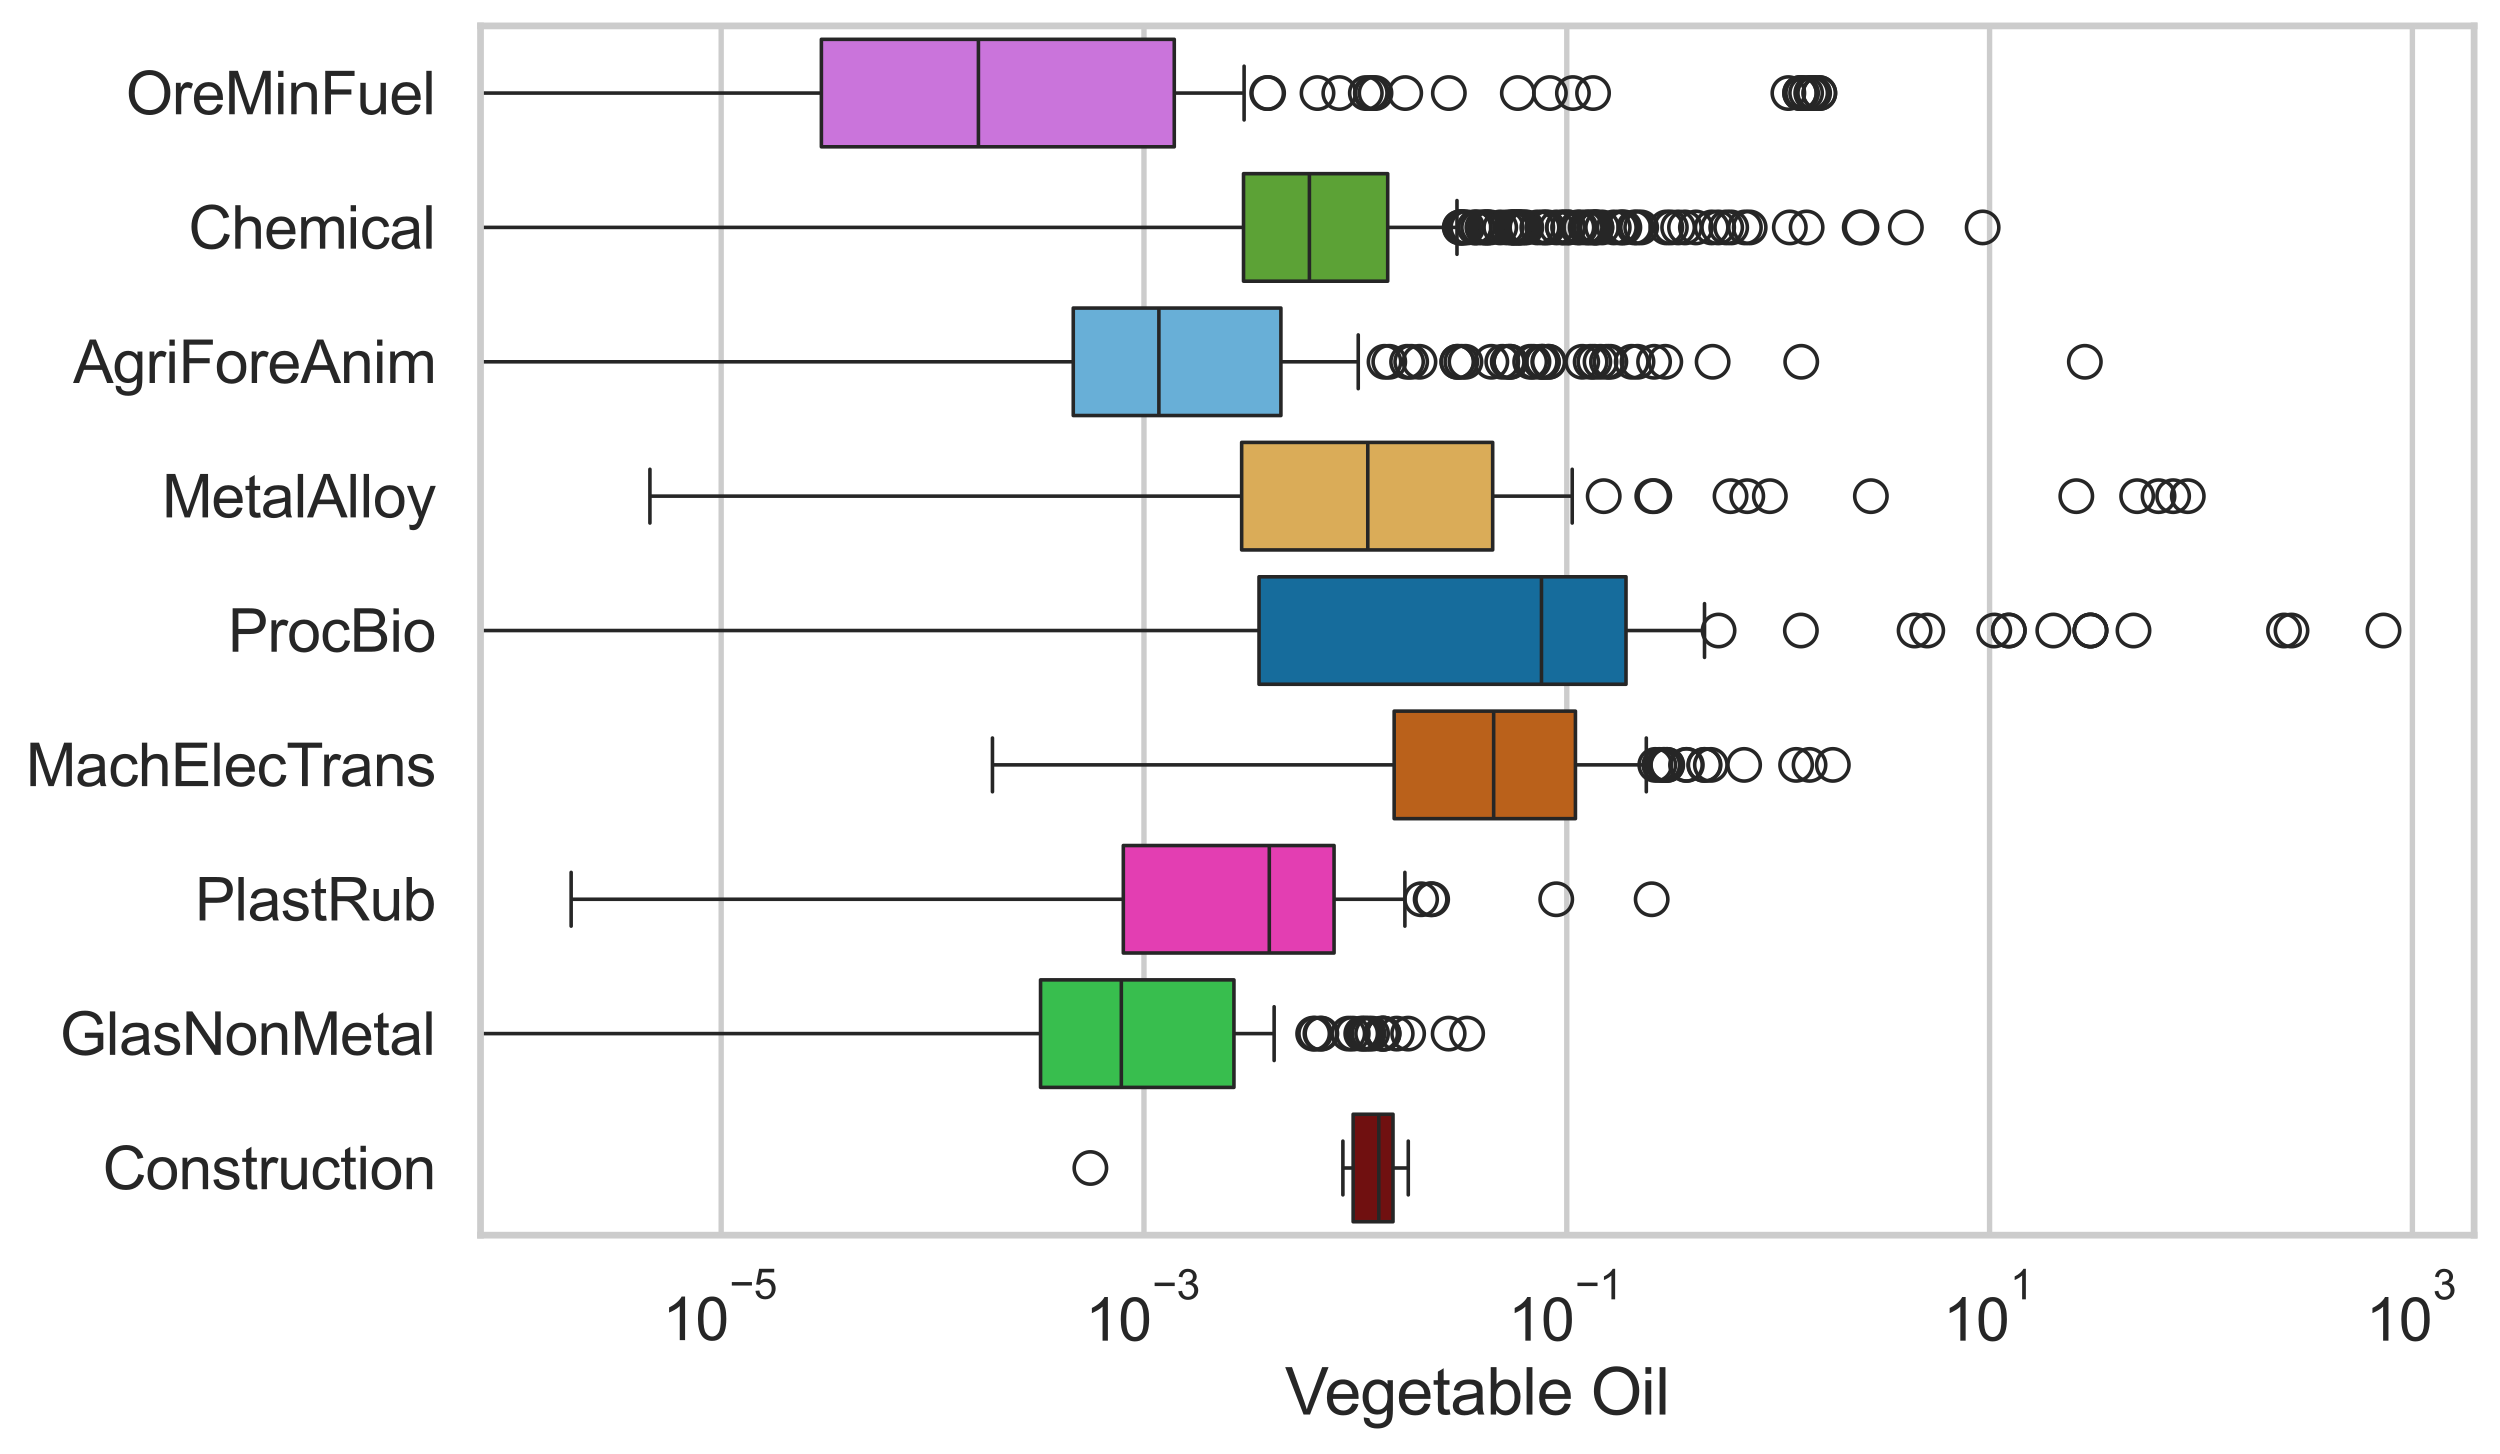 <?xml version="1.0" encoding="utf-8" standalone="no"?>
<!DOCTYPE svg PUBLIC "-//W3C//DTD SVG 1.1//EN"
  "http://www.w3.org/Graphics/SVG/1.1/DTD/svg11.dtd">
<svg xmlns:xlink="http://www.w3.org/1999/xlink" width="695.577pt" height="404.563pt" viewBox="0 0 695.577 404.563" xmlns="http://www.w3.org/2000/svg" version="1.1">
 <defs>
  <style type="text/css">*{stroke-linejoin: round; stroke-linecap: butt}</style>
 </defs>
 <g id="figure_1">
  <g id="patch_1">
   <path d="M 0 404.563 
L 695.577 404.563 
L 695.577 0 
L 0 0 
z
" style="fill: #ffffff"/>
  </g>
  <g id="axes_1">
   <g id="patch_2">
    <path d="M 133.697 343.665 
L 688.377 343.665 
L 688.377 7.2 
L 133.697 7.2 
z
" style="fill: #ffffff"/>
   </g>
   <g id="matplotlib.axis_1">
    <g id="xtick_1">
     <g id="line2d_1">
      <path d="M 200.653 343.665 
L 200.653 7.2 
" clip-path="url(#pc9a1d9c713)" style="fill: none; stroke: #cccccc; stroke-width: 1.5; stroke-linecap: round"/>
     </g>
     <g id="text_1">
      <!-- $\mathdefault{10^{-5}}$ -->
      <g style="fill: #262626" transform="translate(184.318 373.015) scale(0.165 -0.165)">
       <defs>
        <path id="ArialMT-31" d="M 2384 0 
L 1822 0 
L 1822 3584 
Q 1619 3391 1289 3197 
Q 959 3003 697 2906 
L 697 3450 
Q 1169 3672 1522 3987 
Q 1875 4303 2022 4600 
L 2384 4600 
L 2384 0 
z
" transform="scale(0.016)"/>
        <path id="ArialMT-30" d="M 266 2259 
Q 266 3072 433 3567 
Q 600 4063 929 4331 
Q 1259 4600 1759 4600 
Q 2128 4600 2406 4451 
Q 2684 4303 2865 4023 
Q 3047 3744 3150 3342 
Q 3253 2941 3253 2259 
Q 3253 1453 3087 958 
Q 2922 463 2592 192 
Q 2263 -78 1759 -78 
Q 1097 -78 719 397 
Q 266 969 266 2259 
z
M 844 2259 
Q 844 1131 1108 757 
Q 1372 384 1759 384 
Q 2147 384 2411 759 
Q 2675 1134 2675 2259 
Q 2675 3391 2411 3762 
Q 2147 4134 1753 4134 
Q 1366 4134 1134 3806 
Q 844 3388 844 2259 
z
" transform="scale(0.016)"/>
        <path id="ArialMT-2212" d="M 3381 1997 
L 356 1997 
L 356 2522 
L 3381 2522 
L 3381 1997 
z
" transform="scale(0.016)"/>
        <path id="ArialMT-35" d="M 266 1200 
L 856 1250 
Q 922 819 1161 601 
Q 1400 384 1738 384 
Q 2144 384 2425 690 
Q 2706 997 2706 1503 
Q 2706 1984 2436 2262 
Q 2166 2541 1728 2541 
Q 1456 2541 1237 2417 
Q 1019 2294 894 2097 
L 366 2166 
L 809 4519 
L 3088 4519 
L 3088 3981 
L 1259 3981 
L 1013 2750 
Q 1425 3038 1878 3038 
Q 2478 3038 2890 2622 
Q 3303 2206 3303 1553 
Q 3303 931 2941 478 
Q 2500 -78 1738 -78 
Q 1113 -78 717 272 
Q 322 622 266 1200 
z
" transform="scale(0.016)"/>
       </defs>
       <use xlink:href="#ArialMT-31" transform="translate(0 0.88)"/>
       <use xlink:href="#ArialMT-30" transform="translate(55.615 0.88)"/>
       <use xlink:href="#ArialMT-2212" transform="translate(112.973 70.573) scale(0.7)"/>
       <use xlink:href="#ArialMT-35" transform="translate(153.852 70.573) scale(0.7)"/>
      </g>
     </g>
    </g>
    <g id="xtick_2">
     <g id="line2d_2">
      <path d="M 318.29 343.665 
L 318.29 7.2 
" clip-path="url(#pc9a1d9c713)" style="fill: none; stroke: #cccccc; stroke-width: 1.5; stroke-linecap: round"/>
     </g>
     <g id="text_2">
      <!-- $\mathdefault{10^{-3}}$ -->
      <g style="fill: #262626" transform="translate(301.955 373.18) scale(0.165 -0.165)">
       <defs>
        <path id="ArialMT-33" d="M 269 1209 
L 831 1284 
Q 928 806 1161 595 
Q 1394 384 1728 384 
Q 2125 384 2398 659 
Q 2672 934 2672 1341 
Q 2672 1728 2419 1979 
Q 2166 2231 1775 2231 
Q 1616 2231 1378 2169 
L 1441 2663 
Q 1497 2656 1531 2656 
Q 1891 2656 2178 2843 
Q 2466 3031 2466 3422 
Q 2466 3731 2256 3934 
Q 2047 4138 1716 4138 
Q 1388 4138 1169 3931 
Q 950 3725 888 3313 
L 325 3413 
Q 428 3978 793 4289 
Q 1159 4600 1703 4600 
Q 2078 4600 2393 4439 
Q 2709 4278 2876 4000 
Q 3044 3722 3044 3409 
Q 3044 3113 2884 2869 
Q 2725 2625 2413 2481 
Q 2819 2388 3044 2092 
Q 3269 1797 3269 1353 
Q 3269 753 2831 336 
Q 2394 -81 1725 -81 
Q 1122 -81 723 278 
Q 325 638 269 1209 
z
" transform="scale(0.016)"/>
       </defs>
       <use xlink:href="#ArialMT-31" transform="translate(0 0.994)"/>
       <use xlink:href="#ArialMT-30" transform="translate(55.615 0.994)"/>
       <use xlink:href="#ArialMT-2212" transform="translate(112.973 70.688) scale(0.7)"/>
       <use xlink:href="#ArialMT-33" transform="translate(153.852 70.688) scale(0.7)"/>
      </g>
     </g>
    </g>
    <g id="xtick_3">
     <g id="line2d_3">
      <path d="M 435.927 343.665 
L 435.927 7.2 
" clip-path="url(#pc9a1d9c713)" style="fill: none; stroke: #cccccc; stroke-width: 1.5; stroke-linecap: round"/>
     </g>
     <g id="text_3">
      <!-- $\mathdefault{10^{-1}}$ -->
      <g style="fill: #262626" transform="translate(419.592 373.18) scale(0.165 -0.165)">
       <use xlink:href="#ArialMT-31" transform="translate(0 0.994)"/>
       <use xlink:href="#ArialMT-30" transform="translate(55.615 0.994)"/>
       <use xlink:href="#ArialMT-2212" transform="translate(112.973 70.688) scale(0.7)"/>
       <use xlink:href="#ArialMT-31" transform="translate(153.852 70.688) scale(0.7)"/>
      </g>
     </g>
    </g>
    <g id="xtick_4">
     <g id="line2d_4">
      <path d="M 553.563 343.665 
L 553.563 7.2 
" clip-path="url(#pc9a1d9c713)" style="fill: none; stroke: #cccccc; stroke-width: 1.5; stroke-linecap: round"/>
     </g>
     <g id="text_4">
      <!-- $\mathdefault{10^{1}}$ -->
      <g style="fill: #262626" transform="translate(540.611 373.18) scale(0.165 -0.165)">
       <use xlink:href="#ArialMT-31" transform="translate(0 0.994)"/>
       <use xlink:href="#ArialMT-30" transform="translate(55.615 0.994)"/>
       <use xlink:href="#ArialMT-31" transform="translate(112.973 70.688) scale(0.7)"/>
      </g>
     </g>
    </g>
    <g id="xtick_5">
     <g id="line2d_5">
      <path d="M 671.2 343.665 
L 671.2 7.2 
" clip-path="url(#pc9a1d9c713)" style="fill: none; stroke: #cccccc; stroke-width: 1.5; stroke-linecap: round"/>
     </g>
     <g id="text_5">
      <!-- $\mathdefault{10^{3}}$ -->
      <g style="fill: #262626" transform="translate(658.248 373.18) scale(0.165 -0.165)">
       <use xlink:href="#ArialMT-31" transform="translate(0 0.994)"/>
       <use xlink:href="#ArialMT-30" transform="translate(55.615 0.994)"/>
       <use xlink:href="#ArialMT-33" transform="translate(112.973 70.688) scale(0.7)"/>
      </g>
     </g>
    </g>
    <g id="text_6">
     <!-- Vegetable Oil -->
     <g style="fill: #262626" transform="translate(357.5 393.574) scale(0.18 -0.18)">
      <defs>
       <path id="ArialMT-56" d="M 1803 0 
L 28 4581 
L 684 4581 
L 1875 1253 
Q 2019 853 2116 503 
Q 2222 878 2363 1253 
L 3600 4581 
L 4219 4581 
L 2425 0 
L 1803 0 
z
" transform="scale(0.016)"/>
       <path id="ArialMT-65" d="M 2694 1069 
L 3275 997 
Q 3138 488 2766 206 
Q 2394 -75 1816 -75 
Q 1088 -75 661 373 
Q 234 822 234 1631 
Q 234 2469 665 2931 
Q 1097 3394 1784 3394 
Q 2450 3394 2872 2941 
Q 3294 2488 3294 1666 
Q 3294 1616 3291 1516 
L 816 1516 
Q 847 969 1125 678 
Q 1403 388 1819 388 
Q 2128 388 2347 550 
Q 2566 713 2694 1069 
z
M 847 1978 
L 2700 1978 
Q 2663 2397 2488 2606 
Q 2219 2931 1791 2931 
Q 1403 2931 1139 2672 
Q 875 2413 847 1978 
z
" transform="scale(0.016)"/>
       <path id="ArialMT-67" d="M 319 -275 
L 866 -356 
Q 900 -609 1056 -725 
Q 1266 -881 1628 -881 
Q 2019 -881 2231 -725 
Q 2444 -569 2519 -288 
Q 2563 -116 2559 434 
Q 2191 0 1641 0 
Q 956 0 581 494 
Q 206 988 206 1678 
Q 206 2153 378 2554 
Q 550 2956 876 3175 
Q 1203 3394 1644 3394 
Q 2231 3394 2613 2919 
L 2613 3319 
L 3131 3319 
L 3131 450 
Q 3131 -325 2973 -648 
Q 2816 -972 2473 -1159 
Q 2131 -1347 1631 -1347 
Q 1038 -1347 672 -1080 
Q 306 -813 319 -275 
z
M 784 1719 
Q 784 1066 1043 766 
Q 1303 466 1694 466 
Q 2081 466 2343 764 
Q 2606 1063 2606 1700 
Q 2606 2309 2336 2618 
Q 2066 2928 1684 2928 
Q 1309 2928 1046 2623 
Q 784 2319 784 1719 
z
" transform="scale(0.016)"/>
       <path id="ArialMT-74" d="M 1650 503 
L 1731 6 
Q 1494 -44 1306 -44 
Q 1000 -44 831 53 
Q 663 150 594 308 
Q 525 466 525 972 
L 525 2881 
L 113 2881 
L 113 3319 
L 525 3319 
L 525 4141 
L 1084 4478 
L 1084 3319 
L 1650 3319 
L 1650 2881 
L 1084 2881 
L 1084 941 
Q 1084 700 1114 631 
Q 1144 563 1211 522 
Q 1278 481 1403 481 
Q 1497 481 1650 503 
z
" transform="scale(0.016)"/>
       <path id="ArialMT-61" d="M 2588 409 
Q 2275 144 1986 34 
Q 1697 -75 1366 -75 
Q 819 -75 525 192 
Q 231 459 231 875 
Q 231 1119 342 1320 
Q 453 1522 633 1644 
Q 813 1766 1038 1828 
Q 1203 1872 1538 1913 
Q 2219 1994 2541 2106 
Q 2544 2222 2544 2253 
Q 2544 2597 2384 2738 
Q 2169 2928 1744 2928 
Q 1347 2928 1158 2789 
Q 969 2650 878 2297 
L 328 2372 
Q 403 2725 575 2942 
Q 747 3159 1072 3276 
Q 1397 3394 1825 3394 
Q 2250 3394 2515 3294 
Q 2781 3194 2906 3042 
Q 3031 2891 3081 2659 
Q 3109 2516 3109 2141 
L 3109 1391 
Q 3109 606 3145 398 
Q 3181 191 3288 0 
L 2700 0 
Q 2613 175 2588 409 
z
M 2541 1666 
Q 2234 1541 1622 1453 
Q 1275 1403 1131 1340 
Q 988 1278 909 1158 
Q 831 1038 831 891 
Q 831 666 1001 516 
Q 1172 366 1500 366 
Q 1825 366 2078 508 
Q 2331 650 2450 897 
Q 2541 1088 2541 1459 
L 2541 1666 
z
" transform="scale(0.016)"/>
       <path id="ArialMT-62" d="M 941 0 
L 419 0 
L 419 4581 
L 981 4581 
L 981 2947 
Q 1338 3394 1891 3394 
Q 2197 3394 2470 3270 
Q 2744 3147 2920 2923 
Q 3097 2700 3197 2384 
Q 3297 2069 3297 1709 
Q 3297 856 2875 390 
Q 2453 -75 1863 -75 
Q 1275 -75 941 416 
L 941 0 
z
M 934 1684 
Q 934 1088 1097 822 
Q 1363 388 1816 388 
Q 2184 388 2453 708 
Q 2722 1028 2722 1663 
Q 2722 2313 2464 2622 
Q 2206 2931 1841 2931 
Q 1472 2931 1203 2611 
Q 934 2291 934 1684 
z
" transform="scale(0.016)"/>
       <path id="ArialMT-6c" d="M 409 0 
L 409 4581 
L 972 4581 
L 972 0 
L 409 0 
z
" transform="scale(0.016)"/>
       <path id="ArialMT-20" transform="scale(0.016)"/>
       <path id="ArialMT-4f" d="M 309 2231 
Q 309 3372 921 4017 
Q 1534 4663 2503 4663 
Q 3138 4663 3647 4359 
Q 4156 4056 4423 3514 
Q 4691 2972 4691 2284 
Q 4691 1588 4409 1038 
Q 4128 488 3612 205 
Q 3097 -78 2500 -78 
Q 1853 -78 1343 234 
Q 834 547 571 1087 
Q 309 1628 309 2231 
z
M 934 2222 
Q 934 1394 1379 917 
Q 1825 441 2497 441 
Q 3181 441 3623 922 
Q 4066 1403 4066 2288 
Q 4066 2847 3877 3264 
Q 3688 3681 3323 3911 
Q 2959 4141 2506 4141 
Q 1863 4141 1398 3698 
Q 934 3256 934 2222 
z
" transform="scale(0.016)"/>
       <path id="ArialMT-69" d="M 425 3934 
L 425 4581 
L 988 4581 
L 988 3934 
L 425 3934 
z
M 425 0 
L 425 3319 
L 988 3319 
L 988 0 
L 425 0 
z
" transform="scale(0.016)"/>
      </defs>
      <use xlink:href="#ArialMT-56"/>
      <use xlink:href="#ArialMT-65" transform="translate(61.199 0)"/>
      <use xlink:href="#ArialMT-67" transform="translate(116.814 0)"/>
      <use xlink:href="#ArialMT-65" transform="translate(172.43 0)"/>
      <use xlink:href="#ArialMT-74" transform="translate(228.045 0)"/>
      <use xlink:href="#ArialMT-61" transform="translate(255.828 0)"/>
      <use xlink:href="#ArialMT-62" transform="translate(311.443 0)"/>
      <use xlink:href="#ArialMT-6c" transform="translate(367.059 0)"/>
      <use xlink:href="#ArialMT-65" transform="translate(389.275 0)"/>
      <use xlink:href="#ArialMT-20" transform="translate(444.891 0)"/>
      <use xlink:href="#ArialMT-4f" transform="translate(472.674 0)"/>
      <use xlink:href="#ArialMT-69" transform="translate(550.457 0)"/>
      <use xlink:href="#ArialMT-6c" transform="translate(572.674 0)"/>
     </g>
    </g>
   </g>
   <g id="matplotlib.axis_2">
    <g id="ytick_1">
     <g id="text_7">
      <!-- OreMinFuel -->
      <g style="fill: #262626" transform="translate(35.013 31.798) scale(0.165 -0.165)">
       <defs>
        <path id="ArialMT-72" d="M 416 0 
L 416 3319 
L 922 3319 
L 922 2816 
Q 1116 3169 1280 3281 
Q 1444 3394 1641 3394 
Q 1925 3394 2219 3213 
L 2025 2691 
Q 1819 2813 1613 2813 
Q 1428 2813 1281 2702 
Q 1134 2591 1072 2394 
Q 978 2094 978 1738 
L 978 0 
L 416 0 
z
" transform="scale(0.016)"/>
        <path id="ArialMT-4d" d="M 475 0 
L 475 4581 
L 1388 4581 
L 2472 1338 
Q 2622 884 2691 659 
Q 2769 909 2934 1394 
L 4031 4581 
L 4847 4581 
L 4847 0 
L 4263 0 
L 4263 3834 
L 2931 0 
L 2384 0 
L 1059 3900 
L 1059 0 
L 475 0 
z
" transform="scale(0.016)"/>
        <path id="ArialMT-6e" d="M 422 0 
L 422 3319 
L 928 3319 
L 928 2847 
Q 1294 3394 1984 3394 
Q 2284 3394 2536 3286 
Q 2788 3178 2913 3003 
Q 3038 2828 3088 2588 
Q 3119 2431 3119 2041 
L 3119 0 
L 2556 0 
L 2556 2019 
Q 2556 2363 2490 2533 
Q 2425 2703 2258 2804 
Q 2091 2906 1866 2906 
Q 1506 2906 1245 2678 
Q 984 2450 984 1813 
L 984 0 
L 422 0 
z
" transform="scale(0.016)"/>
        <path id="ArialMT-46" d="M 525 0 
L 525 4581 
L 3616 4581 
L 3616 4041 
L 1131 4041 
L 1131 2622 
L 3281 2622 
L 3281 2081 
L 1131 2081 
L 1131 0 
L 525 0 
z
" transform="scale(0.016)"/>
        <path id="ArialMT-75" d="M 2597 0 
L 2597 488 
Q 2209 -75 1544 -75 
Q 1250 -75 995 37 
Q 741 150 617 320 
Q 494 491 444 738 
Q 409 903 409 1263 
L 409 3319 
L 972 3319 
L 972 1478 
Q 972 1038 1006 884 
Q 1059 663 1231 536 
Q 1403 409 1656 409 
Q 1909 409 2131 539 
Q 2353 669 2445 892 
Q 2538 1116 2538 1541 
L 2538 3319 
L 3100 3319 
L 3100 0 
L 2597 0 
z
" transform="scale(0.016)"/>
       </defs>
       <use xlink:href="#ArialMT-4f"/>
       <use xlink:href="#ArialMT-72" transform="translate(77.783 0)"/>
       <use xlink:href="#ArialMT-65" transform="translate(111.084 0)"/>
       <use xlink:href="#ArialMT-4d" transform="translate(166.699 0)"/>
       <use xlink:href="#ArialMT-69" transform="translate(250 0)"/>
       <use xlink:href="#ArialMT-6e" transform="translate(272.217 0)"/>
       <use xlink:href="#ArialMT-46" transform="translate(327.832 0)"/>
       <use xlink:href="#ArialMT-75" transform="translate(388.916 0)"/>
       <use xlink:href="#ArialMT-65" transform="translate(444.531 0)"/>
       <use xlink:href="#ArialMT-6c" transform="translate(500.146 0)"/>
      </g>
     </g>
    </g>
    <g id="ytick_2">
     <g id="text_8">
      <!-- Chemical -->
      <g style="fill: #262626" transform="translate(52.428 69.183) scale(0.165 -0.165)">
       <defs>
        <path id="ArialMT-43" d="M 3763 1606 
L 4369 1453 
Q 4178 706 3683 314 
Q 3188 -78 2472 -78 
Q 1731 -78 1267 223 
Q 803 525 561 1097 
Q 319 1669 319 2325 
Q 319 3041 592 3573 
Q 866 4106 1370 4382 
Q 1875 4659 2481 4659 
Q 3169 4659 3637 4309 
Q 4106 3959 4291 3325 
L 3694 3184 
Q 3534 3684 3231 3912 
Q 2928 4141 2469 4141 
Q 1941 4141 1586 3887 
Q 1231 3634 1087 3207 
Q 944 2781 944 2328 
Q 944 1744 1114 1308 
Q 1284 872 1643 656 
Q 2003 441 2422 441 
Q 2931 441 3284 734 
Q 3638 1028 3763 1606 
z
" transform="scale(0.016)"/>
        <path id="ArialMT-68" d="M 422 0 
L 422 4581 
L 984 4581 
L 984 2938 
Q 1378 3394 1978 3394 
Q 2347 3394 2619 3248 
Q 2891 3103 3008 2847 
Q 3125 2591 3125 2103 
L 3125 0 
L 2563 0 
L 2563 2103 
Q 2563 2525 2380 2717 
Q 2197 2909 1863 2909 
Q 1613 2909 1392 2779 
Q 1172 2650 1078 2428 
Q 984 2206 984 1816 
L 984 0 
L 422 0 
z
" transform="scale(0.016)"/>
        <path id="ArialMT-6d" d="M 422 0 
L 422 3319 
L 925 3319 
L 925 2853 
Q 1081 3097 1340 3245 
Q 1600 3394 1931 3394 
Q 2300 3394 2536 3241 
Q 2772 3088 2869 2813 
Q 3263 3394 3894 3394 
Q 4388 3394 4653 3120 
Q 4919 2847 4919 2278 
L 4919 0 
L 4359 0 
L 4359 2091 
Q 4359 2428 4304 2576 
Q 4250 2725 4106 2815 
Q 3963 2906 3769 2906 
Q 3419 2906 3187 2673 
Q 2956 2441 2956 1928 
L 2956 0 
L 2394 0 
L 2394 2156 
Q 2394 2531 2256 2718 
Q 2119 2906 1806 2906 
Q 1569 2906 1367 2781 
Q 1166 2656 1075 2415 
Q 984 2175 984 1722 
L 984 0 
L 422 0 
z
" transform="scale(0.016)"/>
        <path id="ArialMT-63" d="M 2588 1216 
L 3141 1144 
Q 3050 572 2676 248 
Q 2303 -75 1759 -75 
Q 1078 -75 664 370 
Q 250 816 250 1647 
Q 250 2184 428 2587 
Q 606 2991 970 3192 
Q 1334 3394 1763 3394 
Q 2303 3394 2647 3120 
Q 2991 2847 3088 2344 
L 2541 2259 
Q 2463 2594 2264 2762 
Q 2066 2931 1784 2931 
Q 1359 2931 1093 2626 
Q 828 2322 828 1663 
Q 828 994 1084 691 
Q 1341 388 1753 388 
Q 2084 388 2306 591 
Q 2528 794 2588 1216 
z
" transform="scale(0.016)"/>
       </defs>
       <use xlink:href="#ArialMT-43"/>
       <use xlink:href="#ArialMT-68" transform="translate(72.217 0)"/>
       <use xlink:href="#ArialMT-65" transform="translate(127.832 0)"/>
       <use xlink:href="#ArialMT-6d" transform="translate(183.447 0)"/>
       <use xlink:href="#ArialMT-69" transform="translate(266.748 0)"/>
       <use xlink:href="#ArialMT-63" transform="translate(288.965 0)"/>
       <use xlink:href="#ArialMT-61" transform="translate(338.965 0)"/>
       <use xlink:href="#ArialMT-6c" transform="translate(394.58 0)"/>
      </g>
     </g>
    </g>
    <g id="ytick_3">
     <g id="text_9">
      <!-- AgriForeAnim -->
      <g style="fill: #262626" transform="translate(20.341 106.568) scale(0.165 -0.165)">
       <defs>
        <path id="ArialMT-41" d="M -9 0 
L 1750 4581 
L 2403 4581 
L 4278 0 
L 3588 0 
L 3053 1388 
L 1138 1388 
L 634 0 
L -9 0 
z
M 1313 1881 
L 2866 1881 
L 2388 3150 
Q 2169 3728 2063 4100 
Q 1975 3659 1816 3225 
L 1313 1881 
z
" transform="scale(0.016)"/>
        <path id="ArialMT-6f" d="M 213 1659 
Q 213 2581 725 3025 
Q 1153 3394 1769 3394 
Q 2453 3394 2887 2945 
Q 3322 2497 3322 1706 
Q 3322 1066 3130 698 
Q 2938 331 2570 128 
Q 2203 -75 1769 -75 
Q 1072 -75 642 372 
Q 213 819 213 1659 
z
M 791 1659 
Q 791 1022 1069 705 
Q 1347 388 1769 388 
Q 2188 388 2466 706 
Q 2744 1025 2744 1678 
Q 2744 2294 2464 2611 
Q 2184 2928 1769 2928 
Q 1347 2928 1069 2612 
Q 791 2297 791 1659 
z
" transform="scale(0.016)"/>
       </defs>
       <use xlink:href="#ArialMT-41"/>
       <use xlink:href="#ArialMT-67" transform="translate(66.699 0)"/>
       <use xlink:href="#ArialMT-72" transform="translate(122.314 0)"/>
       <use xlink:href="#ArialMT-69" transform="translate(155.615 0)"/>
       <use xlink:href="#ArialMT-46" transform="translate(177.832 0)"/>
       <use xlink:href="#ArialMT-6f" transform="translate(238.916 0)"/>
       <use xlink:href="#ArialMT-72" transform="translate(294.531 0)"/>
       <use xlink:href="#ArialMT-65" transform="translate(327.832 0)"/>
       <use xlink:href="#ArialMT-41" transform="translate(383.447 0)"/>
       <use xlink:href="#ArialMT-6e" transform="translate(450.146 0)"/>
       <use xlink:href="#ArialMT-69" transform="translate(505.762 0)"/>
       <use xlink:href="#ArialMT-6d" transform="translate(527.979 0)"/>
      </g>
     </g>
    </g>
    <g id="ytick_4">
     <g id="text_10">
      <!-- MetalAlloy -->
      <g style="fill: #262626" transform="translate(45.088 143.953) scale(0.165 -0.165)">
       <defs>
        <path id="ArialMT-79" d="M 397 -1278 
L 334 -750 
Q 519 -800 656 -800 
Q 844 -800 956 -737 
Q 1069 -675 1141 -563 
Q 1194 -478 1313 -144 
Q 1328 -97 1363 -6 
L 103 3319 
L 709 3319 
L 1400 1397 
Q 1534 1031 1641 628 
Q 1738 1016 1872 1384 
L 2581 3319 
L 3144 3319 
L 1881 -56 
Q 1678 -603 1566 -809 
Q 1416 -1088 1222 -1217 
Q 1028 -1347 759 -1347 
Q 597 -1347 397 -1278 
z
" transform="scale(0.016)"/>
       </defs>
       <use xlink:href="#ArialMT-4d"/>
       <use xlink:href="#ArialMT-65" transform="translate(83.301 0)"/>
       <use xlink:href="#ArialMT-74" transform="translate(138.916 0)"/>
       <use xlink:href="#ArialMT-61" transform="translate(166.699 0)"/>
       <use xlink:href="#ArialMT-6c" transform="translate(222.314 0)"/>
       <use xlink:href="#ArialMT-41" transform="translate(244.531 0)"/>
       <use xlink:href="#ArialMT-6c" transform="translate(311.23 0)"/>
       <use xlink:href="#ArialMT-6c" transform="translate(333.447 0)"/>
       <use xlink:href="#ArialMT-6f" transform="translate(355.664 0)"/>
       <use xlink:href="#ArialMT-79" transform="translate(411.279 0)"/>
      </g>
     </g>
    </g>
    <g id="ytick_5">
     <g id="text_11">
      <!-- ProcBio -->
      <g style="fill: #262626" transform="translate(63.424 181.337) scale(0.165 -0.165)">
       <defs>
        <path id="ArialMT-50" d="M 494 0 
L 494 4581 
L 2222 4581 
Q 2678 4581 2919 4538 
Q 3256 4481 3484 4323 
Q 3713 4166 3852 3881 
Q 3991 3597 3991 3256 
Q 3991 2672 3619 2267 
Q 3247 1863 2275 1863 
L 1100 1863 
L 1100 0 
L 494 0 
z
M 1100 2403 
L 2284 2403 
Q 2872 2403 3119 2622 
Q 3366 2841 3366 3238 
Q 3366 3525 3220 3729 
Q 3075 3934 2838 4000 
Q 2684 4041 2272 4041 
L 1100 4041 
L 1100 2403 
z
" transform="scale(0.016)"/>
        <path id="ArialMT-42" d="M 469 0 
L 469 4581 
L 2188 4581 
Q 2713 4581 3030 4442 
Q 3347 4303 3526 4014 
Q 3706 3725 3706 3409 
Q 3706 3116 3547 2856 
Q 3388 2597 3066 2438 
Q 3481 2316 3704 2022 
Q 3928 1728 3928 1328 
Q 3928 1006 3792 729 
Q 3656 453 3456 303 
Q 3256 153 2954 76 
Q 2653 0 2216 0 
L 469 0 
z
M 1075 2656 
L 2066 2656 
Q 2469 2656 2644 2709 
Q 2875 2778 2992 2937 
Q 3109 3097 3109 3338 
Q 3109 3566 3000 3739 
Q 2891 3913 2687 3977 
Q 2484 4041 1991 4041 
L 1075 4041 
L 1075 2656 
z
M 1075 541 
L 2216 541 
Q 2509 541 2628 563 
Q 2838 600 2978 687 
Q 3119 775 3209 942 
Q 3300 1109 3300 1328 
Q 3300 1584 3169 1773 
Q 3038 1963 2805 2039 
Q 2572 2116 2134 2116 
L 1075 2116 
L 1075 541 
z
" transform="scale(0.016)"/>
       </defs>
       <use xlink:href="#ArialMT-50"/>
       <use xlink:href="#ArialMT-72" transform="translate(66.699 0)"/>
       <use xlink:href="#ArialMT-6f" transform="translate(100 0)"/>
       <use xlink:href="#ArialMT-63" transform="translate(155.615 0)"/>
       <use xlink:href="#ArialMT-42" transform="translate(205.615 0)"/>
       <use xlink:href="#ArialMT-69" transform="translate(272.314 0)"/>
       <use xlink:href="#ArialMT-6f" transform="translate(294.531 0)"/>
      </g>
     </g>
    </g>
    <g id="ytick_6">
     <g id="text_12">
      <!-- MachElecTrans -->
      <g style="fill: #262626" transform="translate(7.2 218.722) scale(0.165 -0.165)">
       <defs>
        <path id="ArialMT-45" d="M 506 0 
L 506 4581 
L 3819 4581 
L 3819 4041 
L 1113 4041 
L 1113 2638 
L 3647 2638 
L 3647 2100 
L 1113 2100 
L 1113 541 
L 3925 541 
L 3925 0 
L 506 0 
z
" transform="scale(0.016)"/>
        <path id="ArialMT-54" d="M 1659 0 
L 1659 4041 
L 150 4041 
L 150 4581 
L 3781 4581 
L 3781 4041 
L 2266 4041 
L 2266 0 
L 1659 0 
z
" transform="scale(0.016)"/>
        <path id="ArialMT-73" d="M 197 991 
L 753 1078 
Q 800 744 1014 566 
Q 1228 388 1613 388 
Q 2000 388 2187 545 
Q 2375 703 2375 916 
Q 2375 1106 2209 1216 
Q 2094 1291 1634 1406 
Q 1016 1563 777 1677 
Q 538 1791 414 1992 
Q 291 2194 291 2438 
Q 291 2659 392 2848 
Q 494 3038 669 3163 
Q 800 3259 1026 3326 
Q 1253 3394 1513 3394 
Q 1903 3394 2198 3281 
Q 2494 3169 2634 2976 
Q 2775 2784 2828 2463 
L 2278 2388 
Q 2241 2644 2061 2787 
Q 1881 2931 1553 2931 
Q 1166 2931 1000 2803 
Q 834 2675 834 2503 
Q 834 2394 903 2306 
Q 972 2216 1119 2156 
Q 1203 2125 1616 2013 
Q 2213 1853 2448 1751 
Q 2684 1650 2818 1456 
Q 2953 1263 2953 975 
Q 2953 694 2789 445 
Q 2625 197 2315 61 
Q 2006 -75 1616 -75 
Q 969 -75 630 194 
Q 291 463 197 991 
z
" transform="scale(0.016)"/>
       </defs>
       <use xlink:href="#ArialMT-4d"/>
       <use xlink:href="#ArialMT-61" transform="translate(83.301 0)"/>
       <use xlink:href="#ArialMT-63" transform="translate(138.916 0)"/>
       <use xlink:href="#ArialMT-68" transform="translate(188.916 0)"/>
       <use xlink:href="#ArialMT-45" transform="translate(244.531 0)"/>
       <use xlink:href="#ArialMT-6c" transform="translate(311.23 0)"/>
       <use xlink:href="#ArialMT-65" transform="translate(333.447 0)"/>
       <use xlink:href="#ArialMT-63" transform="translate(389.062 0)"/>
       <use xlink:href="#ArialMT-54" transform="translate(439.062 0)"/>
       <use xlink:href="#ArialMT-72" transform="translate(496.396 0)"/>
       <use xlink:href="#ArialMT-61" transform="translate(529.697 0)"/>
       <use xlink:href="#ArialMT-6e" transform="translate(585.312 0)"/>
       <use xlink:href="#ArialMT-73" transform="translate(640.928 0)"/>
      </g>
     </g>
    </g>
    <g id="ytick_7">
     <g id="text_13">
      <!-- PlastRub -->
      <g style="fill: #262626" transform="translate(54.248 256.107) scale(0.165 -0.165)">
       <defs>
        <path id="ArialMT-52" d="M 503 0 
L 503 4581 
L 2534 4581 
Q 3147 4581 3465 4457 
Q 3784 4334 3975 4021 
Q 4166 3709 4166 3331 
Q 4166 2844 3850 2509 
Q 3534 2175 2875 2084 
Q 3116 1969 3241 1856 
Q 3506 1613 3744 1247 
L 4541 0 
L 3778 0 
L 3172 953 
Q 2906 1366 2734 1584 
Q 2563 1803 2427 1890 
Q 2291 1978 2150 2013 
Q 2047 2034 1813 2034 
L 1109 2034 
L 1109 0 
L 503 0 
z
M 1109 2559 
L 2413 2559 
Q 2828 2559 3062 2645 
Q 3297 2731 3419 2920 
Q 3541 3109 3541 3331 
Q 3541 3656 3305 3865 
Q 3069 4075 2559 4075 
L 1109 4075 
L 1109 2559 
z
" transform="scale(0.016)"/>
       </defs>
       <use xlink:href="#ArialMT-50"/>
       <use xlink:href="#ArialMT-6c" transform="translate(66.699 0)"/>
       <use xlink:href="#ArialMT-61" transform="translate(88.916 0)"/>
       <use xlink:href="#ArialMT-73" transform="translate(144.531 0)"/>
       <use xlink:href="#ArialMT-74" transform="translate(194.531 0)"/>
       <use xlink:href="#ArialMT-52" transform="translate(222.314 0)"/>
       <use xlink:href="#ArialMT-75" transform="translate(294.531 0)"/>
       <use xlink:href="#ArialMT-62" transform="translate(350.146 0)"/>
      </g>
     </g>
    </g>
    <g id="ytick_8">
     <g id="text_14">
      <!-- GlasNonMetal -->
      <g style="fill: #262626" transform="translate(16.659 293.492) scale(0.165 -0.165)">
       <defs>
        <path id="ArialMT-47" d="M 2638 1797 
L 2638 2334 
L 4578 2338 
L 4578 638 
Q 4131 281 3656 101 
Q 3181 -78 2681 -78 
Q 2006 -78 1454 211 
Q 903 500 622 1047 
Q 341 1594 341 2269 
Q 341 2938 620 3517 
Q 900 4097 1425 4378 
Q 1950 4659 2634 4659 
Q 3131 4659 3532 4498 
Q 3934 4338 4162 4050 
Q 4391 3763 4509 3300 
L 3963 3150 
Q 3859 3500 3706 3700 
Q 3553 3900 3268 4020 
Q 2984 4141 2638 4141 
Q 2222 4141 1919 4014 
Q 1616 3888 1430 3681 
Q 1244 3475 1141 3228 
Q 966 2803 966 2306 
Q 966 1694 1177 1281 
Q 1388 869 1791 669 
Q 2194 469 2647 469 
Q 3041 469 3416 620 
Q 3791 772 3984 944 
L 3984 1797 
L 2638 1797 
z
" transform="scale(0.016)"/>
        <path id="ArialMT-4e" d="M 488 0 
L 488 4581 
L 1109 4581 
L 3516 984 
L 3516 4581 
L 4097 4581 
L 4097 0 
L 3475 0 
L 1069 3600 
L 1069 0 
L 488 0 
z
" transform="scale(0.016)"/>
       </defs>
       <use xlink:href="#ArialMT-47"/>
       <use xlink:href="#ArialMT-6c" transform="translate(77.783 0)"/>
       <use xlink:href="#ArialMT-61" transform="translate(100 0)"/>
       <use xlink:href="#ArialMT-73" transform="translate(155.615 0)"/>
       <use xlink:href="#ArialMT-4e" transform="translate(205.615 0)"/>
       <use xlink:href="#ArialMT-6f" transform="translate(277.832 0)"/>
       <use xlink:href="#ArialMT-6e" transform="translate(333.447 0)"/>
       <use xlink:href="#ArialMT-4d" transform="translate(389.062 0)"/>
       <use xlink:href="#ArialMT-65" transform="translate(472.363 0)"/>
       <use xlink:href="#ArialMT-74" transform="translate(527.979 0)"/>
       <use xlink:href="#ArialMT-61" transform="translate(555.762 0)"/>
       <use xlink:href="#ArialMT-6c" transform="translate(611.377 0)"/>
      </g>
     </g>
    </g>
    <g id="ytick_9">
     <g id="text_15">
      <!-- Construction -->
      <g style="fill: #262626" transform="translate(28.575 330.877) scale(0.165 -0.165)">
       <use xlink:href="#ArialMT-43"/>
       <use xlink:href="#ArialMT-6f" transform="translate(72.217 0)"/>
       <use xlink:href="#ArialMT-6e" transform="translate(127.832 0)"/>
       <use xlink:href="#ArialMT-73" transform="translate(183.447 0)"/>
       <use xlink:href="#ArialMT-74" transform="translate(233.447 0)"/>
       <use xlink:href="#ArialMT-72" transform="translate(261.23 0)"/>
       <use xlink:href="#ArialMT-75" transform="translate(294.531 0)"/>
       <use xlink:href="#ArialMT-63" transform="translate(350.146 0)"/>
       <use xlink:href="#ArialMT-74" transform="translate(400.146 0)"/>
       <use xlink:href="#ArialMT-69" transform="translate(427.93 0)"/>
       <use xlink:href="#ArialMT-6f" transform="translate(450.146 0)"/>
       <use xlink:href="#ArialMT-6e" transform="translate(505.762 0)"/>
      </g>
     </g>
    </g>
   </g>
   <g id="patch_3">
    <path d="M 228.534 10.938 
L 228.534 40.846 
L 326.718 40.846 
L 326.718 10.938 
L 228.534 10.938 
z
" clip-path="url(#pc9a1d9c713)" style="fill: #ca74db; stroke: #262626; stroke-linejoin: miter"/>
   </g>
   <g id="line2d_6">
    <path d="M 228.534 25.892 
L -1 25.892 
" clip-path="url(#pc9a1d9c713)" style="fill: none; stroke: #262626"/>
   </g>
   <g id="line2d_7">
    <path d="M 326.718 25.892 
L 346.148 25.892 
" clip-path="url(#pc9a1d9c713)" style="fill: none; stroke: #262626"/>
   </g>
   <g id="line2d_8">
    <path clip-path="url(#pc9a1d9c713)" style="fill: none; stroke: #262626; stroke-linecap: round"/>
   </g>
   <g id="line2d_9">
    <path d="M 346.148 18.415 
L 346.148 33.369 
" clip-path="url(#pc9a1d9c713)" style="fill: none; stroke: #262626; stroke-linecap: round"/>
   </g>
   <g id="line2d_10">
    <defs>
     <path id="md1055166d7" d="M 0 4.5 
C 1.193 4.5 2.338 4.026 3.182 3.182 
C 4.026 2.338 4.5 1.193 4.5 0 
C 4.5 -1.193 4.026 -2.338 3.182 -3.182 
C 2.338 -4.026 1.193 -4.5 0 -4.5 
C -1.193 -4.5 -2.338 -4.026 -3.182 -3.182 
C -4.026 -2.338 -4.5 -1.193 -4.5 0 
C -4.5 1.193 -4.026 2.338 -3.182 3.182 
C -2.338 4.026 -1.193 4.5 0 4.5 
z
" style="stroke: #262626"/>
    </defs>
    <g clip-path="url(#pc9a1d9c713)">
     <use xlink:href="#md1055166d7" x="500.85" y="25.892" style="fill-opacity: 0; stroke: #262626"/>
     <use xlink:href="#md1055166d7" x="502.516" y="25.892" style="fill-opacity: 0; stroke: #262626"/>
     <use xlink:href="#md1055166d7" x="504.192" y="25.892" style="fill-opacity: 0; stroke: #262626"/>
     <use xlink:href="#md1055166d7" x="390.973" y="25.892" style="fill-opacity: 0; stroke: #262626"/>
     <use xlink:href="#md1055166d7" x="403.113" y="25.892" style="fill-opacity: 0; stroke: #262626"/>
     <use xlink:href="#md1055166d7" x="497.579" y="25.892" style="fill-opacity: 0; stroke: #262626"/>
     <use xlink:href="#md1055166d7" x="352.83" y="25.892" style="fill-opacity: 0; stroke: #262626"/>
     <use xlink:href="#md1055166d7" x="381.402" y="25.892" style="fill-opacity: 0; stroke: #262626"/>
     <use xlink:href="#md1055166d7" x="504.187" y="25.892" style="fill-opacity: 0; stroke: #262626"/>
     <use xlink:href="#md1055166d7" x="382.705" y="25.892" style="fill-opacity: 0; stroke: #262626"/>
     <use xlink:href="#md1055166d7" x="422.307" y="25.892" style="fill-opacity: 0; stroke: #262626"/>
     <use xlink:href="#md1055166d7" x="431.232" y="25.892" style="fill-opacity: 0; stroke: #262626"/>
     <use xlink:href="#md1055166d7" x="503.934" y="25.892" style="fill-opacity: 0; stroke: #262626"/>
     <use xlink:href="#md1055166d7" x="506.204" y="25.892" style="fill-opacity: 0; stroke: #262626"/>
     <use xlink:href="#md1055166d7" x="352.573" y="25.892" style="fill-opacity: 0; stroke: #262626"/>
     <use xlink:href="#md1055166d7" x="506.198" y="25.892" style="fill-opacity: 0; stroke: #262626"/>
     <use xlink:href="#md1055166d7" x="372.632" y="25.892" style="fill-opacity: 0; stroke: #262626"/>
     <use xlink:href="#md1055166d7" x="381.686" y="25.892" style="fill-opacity: 0; stroke: #262626"/>
     <use xlink:href="#md1055166d7" x="380.016" y="25.892" style="fill-opacity: 0; stroke: #262626"/>
     <use xlink:href="#md1055166d7" x="504.169" y="25.892" style="fill-opacity: 0; stroke: #262626"/>
     <use xlink:href="#md1055166d7" x="366.576" y="25.892" style="fill-opacity: 0; stroke: #262626"/>
     <use xlink:href="#md1055166d7" x="443.235" y="25.892" style="fill-opacity: 0; stroke: #262626"/>
     <use xlink:href="#md1055166d7" x="501.408" y="25.892" style="fill-opacity: 0; stroke: #262626"/>
     <use xlink:href="#md1055166d7" x="437.628" y="25.892" style="fill-opacity: 0; stroke: #262626"/>
     <use xlink:href="#md1055166d7" x="504.749" y="25.892" style="fill-opacity: 0; stroke: #262626"/>
     <use xlink:href="#md1055166d7" x="500.831" y="25.892" style="fill-opacity: 0; stroke: #262626"/>
    </g>
   </g>
   <g id="patch_4">
    <path d="M 345.987 48.323 
L 345.987 78.231 
L 386.102 78.231 
L 386.102 48.323 
L 345.987 48.323 
z
" clip-path="url(#pc9a1d9c713)" style="fill: #5ca236; stroke: #262626; stroke-linejoin: miter"/>
   </g>
   <g id="line2d_11">
    <path d="M 345.987 63.277 
L -1 63.277 
" clip-path="url(#pc9a1d9c713)" style="fill: none; stroke: #262626"/>
   </g>
   <g id="line2d_12">
    <path d="M 386.102 63.277 
L 405.376 63.277 
" clip-path="url(#pc9a1d9c713)" style="fill: none; stroke: #262626"/>
   </g>
   <g id="line2d_13">
    <path clip-path="url(#pc9a1d9c713)" style="fill: none; stroke: #262626; stroke-linecap: round"/>
   </g>
   <g id="line2d_14">
    <path d="M 405.376 55.8 
L 405.376 70.754 
" clip-path="url(#pc9a1d9c713)" style="fill: none; stroke: #262626; stroke-linecap: round"/>
   </g>
   <g id="line2d_15">
    <g clip-path="url(#pc9a1d9c713)">
     <use xlink:href="#md1055166d7" x="517.92" y="63.277" style="fill-opacity: 0; stroke: #262626"/>
     <use xlink:href="#md1055166d7" x="421.037" y="63.277" style="fill-opacity: 0; stroke: #262626"/>
     <use xlink:href="#md1055166d7" x="485.495" y="63.277" style="fill-opacity: 0; stroke: #262626"/>
     <use xlink:href="#md1055166d7" x="441.93" y="63.277" style="fill-opacity: 0; stroke: #262626"/>
     <use xlink:href="#md1055166d7" x="480.283" y="63.277" style="fill-opacity: 0; stroke: #262626"/>
     <use xlink:href="#md1055166d7" x="421.265" y="63.277" style="fill-opacity: 0; stroke: #262626"/>
     <use xlink:href="#md1055166d7" x="413.259" y="63.277" style="fill-opacity: 0; stroke: #262626"/>
     <use xlink:href="#md1055166d7" x="436.399" y="63.277" style="fill-opacity: 0; stroke: #262626"/>
     <use xlink:href="#md1055166d7" x="422.586" y="63.277" style="fill-opacity: 0; stroke: #262626"/>
     <use xlink:href="#md1055166d7" x="455.466" y="63.277" style="fill-opacity: 0; stroke: #262626"/>
     <use xlink:href="#md1055166d7" x="497.983" y="63.277" style="fill-opacity: 0; stroke: #262626"/>
     <use xlink:href="#md1055166d7" x="471.847" y="63.277" style="fill-opacity: 0; stroke: #262626"/>
     <use xlink:href="#md1055166d7" x="417.411" y="63.277" style="fill-opacity: 0; stroke: #262626"/>
     <use xlink:href="#md1055166d7" x="422.1" y="63.277" style="fill-opacity: 0; stroke: #262626"/>
     <use xlink:href="#md1055166d7" x="517.437" y="63.277" style="fill-opacity: 0; stroke: #262626"/>
     <use xlink:href="#md1055166d7" x="424.683" y="63.277" style="fill-opacity: 0; stroke: #262626"/>
     <use xlink:href="#md1055166d7" x="427.727" y="63.277" style="fill-opacity: 0; stroke: #262626"/>
     <use xlink:href="#md1055166d7" x="441.19" y="63.277" style="fill-opacity: 0; stroke: #262626"/>
     <use xlink:href="#md1055166d7" x="478.05" y="63.277" style="fill-opacity: 0; stroke: #262626"/>
     <use xlink:href="#md1055166d7" x="407.231" y="63.277" style="fill-opacity: 0; stroke: #262626"/>
     <use xlink:href="#md1055166d7" x="451.951" y="63.277" style="fill-opacity: 0; stroke: #262626"/>
     <use xlink:href="#md1055166d7" x="419.23" y="63.277" style="fill-opacity: 0; stroke: #262626"/>
     <use xlink:href="#md1055166d7" x="420.471" y="63.277" style="fill-opacity: 0; stroke: #262626"/>
     <use xlink:href="#md1055166d7" x="410.366" y="63.277" style="fill-opacity: 0; stroke: #262626"/>
     <use xlink:href="#md1055166d7" x="551.634" y="63.277" style="fill-opacity: 0; stroke: #262626"/>
     <use xlink:href="#md1055166d7" x="406.14" y="63.277" style="fill-opacity: 0; stroke: #262626"/>
     <use xlink:href="#md1055166d7" x="444.19" y="63.277" style="fill-opacity: 0; stroke: #262626"/>
     <use xlink:href="#md1055166d7" x="438.898" y="63.277" style="fill-opacity: 0; stroke: #262626"/>
     <use xlink:href="#md1055166d7" x="466.909" y="63.277" style="fill-opacity: 0; stroke: #262626"/>
     <use xlink:href="#md1055166d7" x="434.848" y="63.277" style="fill-opacity: 0; stroke: #262626"/>
     <use xlink:href="#md1055166d7" x="463.635" y="63.277" style="fill-opacity: 0; stroke: #262626"/>
     <use xlink:href="#md1055166d7" x="420.55" y="63.277" style="fill-opacity: 0; stroke: #262626"/>
     <use xlink:href="#md1055166d7" x="422.557" y="63.277" style="fill-opacity: 0; stroke: #262626"/>
     <use xlink:href="#md1055166d7" x="424.116" y="63.277" style="fill-opacity: 0; stroke: #262626"/>
     <use xlink:href="#md1055166d7" x="468.811" y="63.277" style="fill-opacity: 0; stroke: #262626"/>
     <use xlink:href="#md1055166d7" x="450.706" y="63.277" style="fill-opacity: 0; stroke: #262626"/>
     <use xlink:href="#md1055166d7" x="406.623" y="63.277" style="fill-opacity: 0; stroke: #262626"/>
     <use xlink:href="#md1055166d7" x="423.393" y="63.277" style="fill-opacity: 0; stroke: #262626"/>
     <use xlink:href="#md1055166d7" x="436.315" y="63.277" style="fill-opacity: 0; stroke: #262626"/>
     <use xlink:href="#md1055166d7" x="422.945" y="63.277" style="fill-opacity: 0; stroke: #262626"/>
     <use xlink:href="#md1055166d7" x="413.982" y="63.277" style="fill-opacity: 0; stroke: #262626"/>
     <use xlink:href="#md1055166d7" x="439.658" y="63.277" style="fill-opacity: 0; stroke: #262626"/>
     <use xlink:href="#md1055166d7" x="410.28" y="63.277" style="fill-opacity: 0; stroke: #262626"/>
     <use xlink:href="#md1055166d7" x="464.892" y="63.277" style="fill-opacity: 0; stroke: #262626"/>
     <use xlink:href="#md1055166d7" x="429.898" y="63.277" style="fill-opacity: 0; stroke: #262626"/>
     <use xlink:href="#md1055166d7" x="486.818" y="63.277" style="fill-opacity: 0; stroke: #262626"/>
     <use xlink:href="#md1055166d7" x="429.2" y="63.277" style="fill-opacity: 0; stroke: #262626"/>
     <use xlink:href="#md1055166d7" x="444.142" y="63.277" style="fill-opacity: 0; stroke: #262626"/>
     <use xlink:href="#md1055166d7" x="408.23" y="63.277" style="fill-opacity: 0; stroke: #262626"/>
     <use xlink:href="#md1055166d7" x="454.714" y="63.277" style="fill-opacity: 0; stroke: #262626"/>
     <use xlink:href="#md1055166d7" x="433.06" y="63.277" style="fill-opacity: 0; stroke: #262626"/>
     <use xlink:href="#md1055166d7" x="445.743" y="63.277" style="fill-opacity: 0; stroke: #262626"/>
     <use xlink:href="#md1055166d7" x="442.632" y="63.277" style="fill-opacity: 0; stroke: #262626"/>
     <use xlink:href="#md1055166d7" x="530.272" y="63.277" style="fill-opacity: 0; stroke: #262626"/>
     <use xlink:href="#md1055166d7" x="406.62" y="63.277" style="fill-opacity: 0; stroke: #262626"/>
     <use xlink:href="#md1055166d7" x="434.871" y="63.277" style="fill-opacity: 0; stroke: #262626"/>
     <use xlink:href="#md1055166d7" x="421.353" y="63.277" style="fill-opacity: 0; stroke: #262626"/>
     <use xlink:href="#md1055166d7" x="502.659" y="63.277" style="fill-opacity: 0; stroke: #262626"/>
     <use xlink:href="#md1055166d7" x="443.496" y="63.277" style="fill-opacity: 0; stroke: #262626"/>
     <use xlink:href="#md1055166d7" x="406.536" y="63.277" style="fill-opacity: 0; stroke: #262626"/>
     <use xlink:href="#md1055166d7" x="430.653" y="63.277" style="fill-opacity: 0; stroke: #262626"/>
     <use xlink:href="#md1055166d7" x="476.23" y="63.277" style="fill-opacity: 0; stroke: #262626"/>
     <use xlink:href="#md1055166d7" x="456.626" y="63.277" style="fill-opacity: 0; stroke: #262626"/>
     <use xlink:href="#md1055166d7" x="413.95" y="63.277" style="fill-opacity: 0; stroke: #262626"/>
     <use xlink:href="#md1055166d7" x="421.273" y="63.277" style="fill-opacity: 0; stroke: #262626"/>
     <use xlink:href="#md1055166d7" x="406.253" y="63.277" style="fill-opacity: 0; stroke: #262626"/>
     <use xlink:href="#md1055166d7" x="481.674" y="63.277" style="fill-opacity: 0; stroke: #262626"/>
     <use xlink:href="#md1055166d7" x="413.254" y="63.277" style="fill-opacity: 0; stroke: #262626"/>
     <use xlink:href="#md1055166d7" x="412.423" y="63.277" style="fill-opacity: 0; stroke: #262626"/>
     <use xlink:href="#md1055166d7" x="407.387" y="63.277" style="fill-opacity: 0; stroke: #262626"/>
     <use xlink:href="#md1055166d7" x="451.338" y="63.277" style="fill-opacity: 0; stroke: #262626"/>
     <use xlink:href="#md1055166d7" x="448.998" y="63.277" style="fill-opacity: 0; stroke: #262626"/>
     <use xlink:href="#md1055166d7" x="414.672" y="63.277" style="fill-opacity: 0; stroke: #262626"/>
     <use xlink:href="#md1055166d7" x="443.818" y="63.277" style="fill-opacity: 0; stroke: #262626"/>
     <use xlink:href="#md1055166d7" x="422.482" y="63.277" style="fill-opacity: 0; stroke: #262626"/>
     <use xlink:href="#md1055166d7" x="411.248" y="63.277" style="fill-opacity: 0; stroke: #262626"/>
    </g>
   </g>
   <g id="patch_5">
    <path d="M 298.615 85.708 
L 298.615 115.616 
L 356.386 115.616 
L 356.386 85.708 
L 298.615 85.708 
z
" clip-path="url(#pc9a1d9c713)" style="fill: #68afd7; stroke: #262626; stroke-linejoin: miter"/>
   </g>
   <g id="line2d_16">
    <path d="M 298.615 100.662 
L -1 100.662 
" clip-path="url(#pc9a1d9c713)" style="fill: none; stroke: #262626"/>
   </g>
   <g id="line2d_17">
    <path d="M 356.386 100.662 
L 377.904 100.662 
" clip-path="url(#pc9a1d9c713)" style="fill: none; stroke: #262626"/>
   </g>
   <g id="line2d_18">
    <path clip-path="url(#pc9a1d9c713)" style="fill: none; stroke: #262626; stroke-linecap: round"/>
   </g>
   <g id="line2d_19">
    <path d="M 377.904 93.185 
L 377.904 108.139 
" clip-path="url(#pc9a1d9c713)" style="fill: none; stroke: #262626; stroke-linecap: round"/>
   </g>
   <g id="line2d_20">
    <g clip-path="url(#pc9a1d9c713)">
     <use xlink:href="#md1055166d7" x="429.27" y="100.662" style="fill-opacity: 0; stroke: #262626"/>
     <use xlink:href="#md1055166d7" x="405.495" y="100.662" style="fill-opacity: 0; stroke: #262626"/>
     <use xlink:href="#md1055166d7" x="414.935" y="100.662" style="fill-opacity: 0; stroke: #262626"/>
     <use xlink:href="#md1055166d7" x="476.503" y="100.662" style="fill-opacity: 0; stroke: #262626"/>
     <use xlink:href="#md1055166d7" x="430.772" y="100.662" style="fill-opacity: 0; stroke: #262626"/>
     <use xlink:href="#md1055166d7" x="391.495" y="100.662" style="fill-opacity: 0; stroke: #262626"/>
     <use xlink:href="#md1055166d7" x="394.945" y="100.662" style="fill-opacity: 0; stroke: #262626"/>
     <use xlink:href="#md1055166d7" x="425.742" y="100.662" style="fill-opacity: 0; stroke: #262626"/>
     <use xlink:href="#md1055166d7" x="419.497" y="100.662" style="fill-opacity: 0; stroke: #262626"/>
     <use xlink:href="#md1055166d7" x="385.216" y="100.662" style="fill-opacity: 0; stroke: #262626"/>
     <use xlink:href="#md1055166d7" x="501.156" y="100.662" style="fill-opacity: 0; stroke: #262626"/>
     <use xlink:href="#md1055166d7" x="392.634" y="100.662" style="fill-opacity: 0; stroke: #262626"/>
     <use xlink:href="#md1055166d7" x="430.943" y="100.662" style="fill-opacity: 0; stroke: #262626"/>
     <use xlink:href="#md1055166d7" x="407.733" y="100.662" style="fill-opacity: 0; stroke: #262626"/>
     <use xlink:href="#md1055166d7" x="405.454" y="100.662" style="fill-opacity: 0; stroke: #262626"/>
     <use xlink:href="#md1055166d7" x="447.102" y="100.662" style="fill-opacity: 0; stroke: #262626"/>
     <use xlink:href="#md1055166d7" x="429.258" y="100.662" style="fill-opacity: 0; stroke: #262626"/>
     <use xlink:href="#md1055166d7" x="420.195" y="100.662" style="fill-opacity: 0; stroke: #262626"/>
     <use xlink:href="#md1055166d7" x="420.208" y="100.662" style="fill-opacity: 0; stroke: #262626"/>
     <use xlink:href="#md1055166d7" x="443.596" y="100.662" style="fill-opacity: 0; stroke: #262626"/>
     <use xlink:href="#md1055166d7" x="448.047" y="100.662" style="fill-opacity: 0; stroke: #262626"/>
     <use xlink:href="#md1055166d7" x="445.314" y="100.662" style="fill-opacity: 0; stroke: #262626"/>
     <use xlink:href="#md1055166d7" x="460.215" y="100.662" style="fill-opacity: 0; stroke: #262626"/>
     <use xlink:href="#md1055166d7" x="426.657" y="100.662" style="fill-opacity: 0; stroke: #262626"/>
     <use xlink:href="#md1055166d7" x="440.225" y="100.662" style="fill-opacity: 0; stroke: #262626"/>
     <use xlink:href="#md1055166d7" x="455.606" y="100.662" style="fill-opacity: 0; stroke: #262626"/>
     <use xlink:href="#md1055166d7" x="442.57" y="100.662" style="fill-opacity: 0; stroke: #262626"/>
     <use xlink:href="#md1055166d7" x="580.07" y="100.662" style="fill-opacity: 0; stroke: #262626"/>
     <use xlink:href="#md1055166d7" x="406.578" y="100.662" style="fill-opacity: 0; stroke: #262626"/>
     <use xlink:href="#md1055166d7" x="428.664" y="100.662" style="fill-opacity: 0; stroke: #262626"/>
     <use xlink:href="#md1055166d7" x="453.988" y="100.662" style="fill-opacity: 0; stroke: #262626"/>
     <use xlink:href="#md1055166d7" x="463.33" y="100.662" style="fill-opacity: 0; stroke: #262626"/>
     <use xlink:href="#md1055166d7" x="386.54" y="100.662" style="fill-opacity: 0; stroke: #262626"/>
     <use xlink:href="#md1055166d7" x="417.977" y="100.662" style="fill-opacity: 0; stroke: #262626"/>
    </g>
   </g>
   <g id="patch_6">
    <path d="M 345.466 123.093 
L 345.466 153.001 
L 415.31 153.001 
L 415.31 123.093 
L 345.466 123.093 
z
" clip-path="url(#pc9a1d9c713)" style="fill: #daac58; stroke: #262626; stroke-linejoin: miter"/>
   </g>
   <g id="line2d_21">
    <path d="M 345.466 138.047 
L 180.827 138.047 
" clip-path="url(#pc9a1d9c713)" style="fill: none; stroke: #262626"/>
   </g>
   <g id="line2d_22">
    <path d="M 415.31 138.047 
L 437.439 138.047 
" clip-path="url(#pc9a1d9c713)" style="fill: none; stroke: #262626"/>
   </g>
   <g id="line2d_23">
    <path d="M 180.827 130.57 
L 180.827 145.524 
" clip-path="url(#pc9a1d9c713)" style="fill: none; stroke: #262626; stroke-linecap: round"/>
   </g>
   <g id="line2d_24">
    <path d="M 437.439 130.57 
L 437.439 145.524 
" clip-path="url(#pc9a1d9c713)" style="fill: none; stroke: #262626; stroke-linecap: round"/>
   </g>
   <g id="line2d_25">
    <g clip-path="url(#pc9a1d9c713)">
     <use xlink:href="#md1055166d7" x="577.696" y="138.047" style="fill-opacity: 0; stroke: #262626"/>
     <use xlink:href="#md1055166d7" x="460.262" y="138.047" style="fill-opacity: 0; stroke: #262626"/>
     <use xlink:href="#md1055166d7" x="481.49" y="138.047" style="fill-opacity: 0; stroke: #262626"/>
     <use xlink:href="#md1055166d7" x="608.709" y="138.047" style="fill-opacity: 0; stroke: #262626"/>
     <use xlink:href="#md1055166d7" x="486.15" y="138.047" style="fill-opacity: 0; stroke: #262626"/>
     <use xlink:href="#md1055166d7" x="594.623" y="138.047" style="fill-opacity: 0; stroke: #262626"/>
     <use xlink:href="#md1055166d7" x="604.633" y="138.047" style="fill-opacity: 0; stroke: #262626"/>
     <use xlink:href="#md1055166d7" x="459.714" y="138.047" style="fill-opacity: 0; stroke: #262626"/>
     <use xlink:href="#md1055166d7" x="520.534" y="138.047" style="fill-opacity: 0; stroke: #262626"/>
     <use xlink:href="#md1055166d7" x="600.573" y="138.047" style="fill-opacity: 0; stroke: #262626"/>
     <use xlink:href="#md1055166d7" x="492.427" y="138.047" style="fill-opacity: 0; stroke: #262626"/>
     <use xlink:href="#md1055166d7" x="446.201" y="138.047" style="fill-opacity: 0; stroke: #262626"/>
    </g>
   </g>
   <g id="patch_7">
    <path d="M 350.299 160.478 
L 350.299 190.386 
L 452.403 190.386 
L 452.403 160.478 
L 350.299 160.478 
z
" clip-path="url(#pc9a1d9c713)" style="fill: #166c9c; stroke: #262626; stroke-linejoin: miter"/>
   </g>
   <g id="line2d_26">
    <path d="M 350.299 175.432 
L -1 175.432 
" clip-path="url(#pc9a1d9c713)" style="fill: none; stroke: #262626"/>
   </g>
   <g id="line2d_27">
    <path d="M 452.403 175.432 
L 474.249 175.432 
" clip-path="url(#pc9a1d9c713)" style="fill: none; stroke: #262626"/>
   </g>
   <g id="line2d_28">
    <path clip-path="url(#pc9a1d9c713)" style="fill: none; stroke: #262626; stroke-linecap: round"/>
   </g>
   <g id="line2d_29">
    <path d="M 474.249 167.955 
L 474.249 182.909 
" clip-path="url(#pc9a1d9c713)" style="fill: none; stroke: #262626; stroke-linecap: round"/>
   </g>
   <g id="line2d_30">
    <g clip-path="url(#pc9a1d9c713)">
     <use xlink:href="#md1055166d7" x="593.604" y="175.432" style="fill-opacity: 0; stroke: #262626"/>
     <use xlink:href="#md1055166d7" x="501.059" y="175.432" style="fill-opacity: 0; stroke: #262626"/>
     <use xlink:href="#md1055166d7" x="663.164" y="175.432" style="fill-opacity: 0; stroke: #262626"/>
     <use xlink:href="#md1055166d7" x="554.87" y="175.432" style="fill-opacity: 0; stroke: #262626"/>
     <use xlink:href="#md1055166d7" x="558.919" y="175.432" style="fill-opacity: 0; stroke: #262626"/>
     <use xlink:href="#md1055166d7" x="635.483" y="175.432" style="fill-opacity: 0; stroke: #262626"/>
     <use xlink:href="#md1055166d7" x="581.632" y="175.432" style="fill-opacity: 0; stroke: #262626"/>
     <use xlink:href="#md1055166d7" x="571.293" y="175.432" style="fill-opacity: 0; stroke: #262626"/>
     <use xlink:href="#md1055166d7" x="581.632" y="175.432" style="fill-opacity: 0; stroke: #262626"/>
     <use xlink:href="#md1055166d7" x="558.917" y="175.432" style="fill-opacity: 0; stroke: #262626"/>
     <use xlink:href="#md1055166d7" x="536.216" y="175.432" style="fill-opacity: 0; stroke: #262626"/>
     <use xlink:href="#md1055166d7" x="637.568" y="175.432" style="fill-opacity: 0; stroke: #262626"/>
     <use xlink:href="#md1055166d7" x="532.701" y="175.432" style="fill-opacity: 0; stroke: #262626"/>
     <use xlink:href="#md1055166d7" x="581.631" y="175.432" style="fill-opacity: 0; stroke: #262626"/>
     <use xlink:href="#md1055166d7" x="478.157" y="175.432" style="fill-opacity: 0; stroke: #262626"/>
    </g>
   </g>
   <g id="patch_8">
    <path d="M 387.897 197.863 
L 387.897 227.771 
L 438.333 227.771 
L 438.333 197.863 
L 387.897 197.863 
z
" clip-path="url(#pc9a1d9c713)" style="fill: #ba611b; stroke: #262626; stroke-linejoin: miter"/>
   </g>
   <g id="line2d_31">
    <path d="M 387.897 212.817 
L 276.132 212.817 
" clip-path="url(#pc9a1d9c713)" style="fill: none; stroke: #262626"/>
   </g>
   <g id="line2d_32">
    <path d="M 438.333 212.817 
L 458.055 212.817 
" clip-path="url(#pc9a1d9c713)" style="fill: none; stroke: #262626"/>
   </g>
   <g id="line2d_33">
    <path d="M 276.132 205.34 
L 276.132 220.294 
" clip-path="url(#pc9a1d9c713)" style="fill: none; stroke: #262626; stroke-linecap: round"/>
   </g>
   <g id="line2d_34">
    <path d="M 458.055 205.34 
L 458.055 220.294 
" clip-path="url(#pc9a1d9c713)" style="fill: none; stroke: #262626; stroke-linecap: round"/>
   </g>
   <g id="line2d_35">
    <g clip-path="url(#pc9a1d9c713)">
     <use xlink:href="#md1055166d7" x="460.543" y="212.817" style="fill-opacity: 0; stroke: #262626"/>
     <use xlink:href="#md1055166d7" x="469.332" y="212.817" style="fill-opacity: 0; stroke: #262626"/>
     <use xlink:href="#md1055166d7" x="474.274" y="212.817" style="fill-opacity: 0; stroke: #262626"/>
     <use xlink:href="#md1055166d7" x="463.88" y="212.817" style="fill-opacity: 0; stroke: #262626"/>
     <use xlink:href="#md1055166d7" x="509.949" y="212.817" style="fill-opacity: 0; stroke: #262626"/>
     <use xlink:href="#md1055166d7" x="503.473" y="212.817" style="fill-opacity: 0; stroke: #262626"/>
     <use xlink:href="#md1055166d7" x="474.16" y="212.817" style="fill-opacity: 0; stroke: #262626"/>
     <use xlink:href="#md1055166d7" x="463.784" y="212.817" style="fill-opacity: 0; stroke: #262626"/>
     <use xlink:href="#md1055166d7" x="499.736" y="212.817" style="fill-opacity: 0; stroke: #262626"/>
     <use xlink:href="#md1055166d7" x="469.101" y="212.817" style="fill-opacity: 0; stroke: #262626"/>
     <use xlink:href="#md1055166d7" x="462.838" y="212.817" style="fill-opacity: 0; stroke: #262626"/>
     <use xlink:href="#md1055166d7" x="462.838" y="212.817" style="fill-opacity: 0; stroke: #262626"/>
     <use xlink:href="#md1055166d7" x="463.285" y="212.817" style="fill-opacity: 0; stroke: #262626"/>
     <use xlink:href="#md1055166d7" x="476.009" y="212.817" style="fill-opacity: 0; stroke: #262626"/>
     <use xlink:href="#md1055166d7" x="485.266" y="212.817" style="fill-opacity: 0; stroke: #262626"/>
     <use xlink:href="#md1055166d7" x="461.67" y="212.817" style="fill-opacity: 0; stroke: #262626"/>
    </g>
   </g>
   <g id="patch_9">
    <path d="M 312.542 235.248 
L 312.542 265.156 
L 371.176 265.156 
L 371.176 235.248 
L 312.542 235.248 
z
" clip-path="url(#pc9a1d9c713)" style="fill: #e33eb2; stroke: #262626; stroke-linejoin: miter"/>
   </g>
   <g id="line2d_36">
    <path d="M 312.542 250.202 
L 158.91 250.202 
" clip-path="url(#pc9a1d9c713)" style="fill: none; stroke: #262626"/>
   </g>
   <g id="line2d_37">
    <path d="M 371.176 250.202 
L 390.883 250.202 
" clip-path="url(#pc9a1d9c713)" style="fill: none; stroke: #262626"/>
   </g>
   <g id="line2d_38">
    <path d="M 158.91 242.725 
L 158.91 257.679 
" clip-path="url(#pc9a1d9c713)" style="fill: none; stroke: #262626; stroke-linecap: round"/>
   </g>
   <g id="line2d_39">
    <path d="M 390.883 242.725 
L 390.883 257.679 
" clip-path="url(#pc9a1d9c713)" style="fill: none; stroke: #262626; stroke-linecap: round"/>
   </g>
   <g id="line2d_40">
    <g clip-path="url(#pc9a1d9c713)">
     <use xlink:href="#md1055166d7" x="398.469" y="250.202" style="fill-opacity: 0; stroke: #262626"/>
     <use xlink:href="#md1055166d7" x="395.393" y="250.202" style="fill-opacity: 0; stroke: #262626"/>
     <use xlink:href="#md1055166d7" x="398.05" y="250.202" style="fill-opacity: 0; stroke: #262626"/>
     <use xlink:href="#md1055166d7" x="459.547" y="250.202" style="fill-opacity: 0; stroke: #262626"/>
     <use xlink:href="#md1055166d7" x="432.993" y="250.202" style="fill-opacity: 0; stroke: #262626"/>
    </g>
   </g>
   <g id="patch_10">
    <path d="M 289.512 272.633 
L 289.512 302.541 
L 343.32 302.541 
L 343.32 272.633 
L 289.512 272.633 
z
" clip-path="url(#pc9a1d9c713)" style="fill: #38be4e; stroke: #262626; stroke-linejoin: miter"/>
   </g>
   <g id="line2d_41">
    <path d="M 289.512 287.587 
L -1 287.587 
" clip-path="url(#pc9a1d9c713)" style="fill: none; stroke: #262626"/>
   </g>
   <g id="line2d_42">
    <path d="M 343.32 287.587 
L 354.504 287.587 
" clip-path="url(#pc9a1d9c713)" style="fill: none; stroke: #262626"/>
   </g>
   <g id="line2d_43">
    <path clip-path="url(#pc9a1d9c713)" style="fill: none; stroke: #262626; stroke-linecap: round"/>
   </g>
   <g id="line2d_44">
    <path d="M 354.504 280.11 
L 354.504 295.064 
" clip-path="url(#pc9a1d9c713)" style="fill: none; stroke: #262626; stroke-linecap: round"/>
   </g>
   <g id="line2d_45">
    <g clip-path="url(#pc9a1d9c713)">
     <use xlink:href="#md1055166d7" x="379.958" y="287.587" style="fill-opacity: 0; stroke: #262626"/>
     <use xlink:href="#md1055166d7" x="391.783" y="287.587" style="fill-opacity: 0; stroke: #262626"/>
     <use xlink:href="#md1055166d7" x="365.917" y="287.587" style="fill-opacity: 0; stroke: #262626"/>
     <use xlink:href="#md1055166d7" x="408.204" y="287.587" style="fill-opacity: 0; stroke: #262626"/>
     <use xlink:href="#md1055166d7" x="381.754" y="287.587" style="fill-opacity: 0; stroke: #262626"/>
     <use xlink:href="#md1055166d7" x="384.307" y="287.587" style="fill-opacity: 0; stroke: #262626"/>
     <use xlink:href="#md1055166d7" x="367.379" y="287.587" style="fill-opacity: 0; stroke: #262626"/>
     <use xlink:href="#md1055166d7" x="384.948" y="287.587" style="fill-opacity: 0; stroke: #262626"/>
     <use xlink:href="#md1055166d7" x="375.147" y="287.587" style="fill-opacity: 0; stroke: #262626"/>
     <use xlink:href="#md1055166d7" x="379.283" y="287.587" style="fill-opacity: 0; stroke: #262626"/>
     <use xlink:href="#md1055166d7" x="388.614" y="287.587" style="fill-opacity: 0; stroke: #262626"/>
     <use xlink:href="#md1055166d7" x="378.742" y="287.587" style="fill-opacity: 0; stroke: #262626"/>
     <use xlink:href="#md1055166d7" x="403.063" y="287.587" style="fill-opacity: 0; stroke: #262626"/>
     <use xlink:href="#md1055166d7" x="365.36" y="287.587" style="fill-opacity: 0; stroke: #262626"/>
     <use xlink:href="#md1055166d7" x="367.644" y="287.587" style="fill-opacity: 0; stroke: #262626"/>
     <use xlink:href="#md1055166d7" x="376.386" y="287.587" style="fill-opacity: 0; stroke: #262626"/>
     <use xlink:href="#md1055166d7" x="384.854" y="287.587" style="fill-opacity: 0; stroke: #262626"/>
     <use xlink:href="#md1055166d7" x="384.96" y="287.587" style="fill-opacity: 0; stroke: #262626"/>
     <use xlink:href="#md1055166d7" x="380.77" y="287.587" style="fill-opacity: 0; stroke: #262626"/>
    </g>
   </g>
   <g id="patch_11">
    <path d="M 376.486 310.018 
L 376.486 339.926 
L 387.574 339.926 
L 387.574 310.018 
L 376.486 310.018 
z
" clip-path="url(#pc9a1d9c713)" style="fill: #701010; stroke: #262626; stroke-linejoin: miter"/>
   </g>
   <g id="line2d_46">
    <path d="M 376.486 324.972 
L 373.634 324.972 
" clip-path="url(#pc9a1d9c713)" style="fill: none; stroke: #262626"/>
   </g>
   <g id="line2d_47">
    <path d="M 387.574 324.972 
L 391.825 324.972 
" clip-path="url(#pc9a1d9c713)" style="fill: none; stroke: #262626"/>
   </g>
   <g id="line2d_48">
    <path d="M 373.634 317.495 
L 373.634 332.449 
" clip-path="url(#pc9a1d9c713)" style="fill: none; stroke: #262626; stroke-linecap: round"/>
   </g>
   <g id="line2d_49">
    <path d="M 391.825 317.495 
L 391.825 332.449 
" clip-path="url(#pc9a1d9c713)" style="fill: none; stroke: #262626; stroke-linecap: round"/>
   </g>
   <g id="line2d_50">
    <g clip-path="url(#pc9a1d9c713)">
     <use xlink:href="#md1055166d7" x="303.374" y="324.972" style="fill-opacity: 0; stroke: #262626"/>
    </g>
   </g>
   <g id="line2d_51">
    <path d="M 272.225 10.938 
L 272.225 40.846 
" clip-path="url(#pc9a1d9c713)" style="fill: none; stroke: #262626"/>
   </g>
   <g id="line2d_52">
    <path d="M 364.316 48.323 
L 364.316 78.231 
" clip-path="url(#pc9a1d9c713)" style="fill: none; stroke: #262626"/>
   </g>
   <g id="line2d_53">
    <path d="M 322.437 85.708 
L 322.437 115.616 
" clip-path="url(#pc9a1d9c713)" style="fill: none; stroke: #262626"/>
   </g>
   <g id="line2d_54">
    <path d="M 380.559 123.093 
L 380.559 153.001 
" clip-path="url(#pc9a1d9c713)" style="fill: none; stroke: #262626"/>
   </g>
   <g id="line2d_55">
    <path d="M 428.888 160.478 
L 428.888 190.386 
" clip-path="url(#pc9a1d9c713)" style="fill: none; stroke: #262626"/>
   </g>
   <g id="line2d_56">
    <path d="M 415.58 197.863 
L 415.58 227.771 
" clip-path="url(#pc9a1d9c713)" style="fill: none; stroke: #262626"/>
   </g>
   <g id="line2d_57">
    <path d="M 353.155 235.248 
L 353.155 265.156 
" clip-path="url(#pc9a1d9c713)" style="fill: none; stroke: #262626"/>
   </g>
   <g id="line2d_58">
    <path d="M 311.989 272.633 
L 311.989 302.541 
" clip-path="url(#pc9a1d9c713)" style="fill: none; stroke: #262626"/>
   </g>
   <g id="line2d_59">
    <path d="M 383.625 310.018 
L 383.625 339.926 
" clip-path="url(#pc9a1d9c713)" style="fill: none; stroke: #262626"/>
   </g>
   <g id="patch_12">
    <path d="M 133.697 343.665 
L 133.697 7.2 
" style="fill: none; stroke: #cccccc; stroke-width: 1.875; stroke-linejoin: miter; stroke-linecap: square"/>
   </g>
   <g id="patch_13">
    <path d="M 688.377 343.665 
L 688.377 7.2 
" style="fill: none; stroke: #cccccc; stroke-width: 1.875; stroke-linejoin: miter; stroke-linecap: square"/>
   </g>
   <g id="patch_14">
    <path d="M 133.697 343.665 
L 688.377 343.665 
" style="fill: none; stroke: #cccccc; stroke-width: 1.875; stroke-linejoin: miter; stroke-linecap: square"/>
   </g>
   <g id="patch_15">
    <path d="M 133.697 7.2 
L 688.377 7.2 
" style="fill: none; stroke: #cccccc; stroke-width: 1.875; stroke-linejoin: miter; stroke-linecap: square"/>
   </g>
  </g>
 </g>
 <defs>
  <clipPath id="pc9a1d9c713">
   <rect x="133.697" y="7.2" width="554.68" height="336.465"/>
  </clipPath>
 </defs>
</svg>
